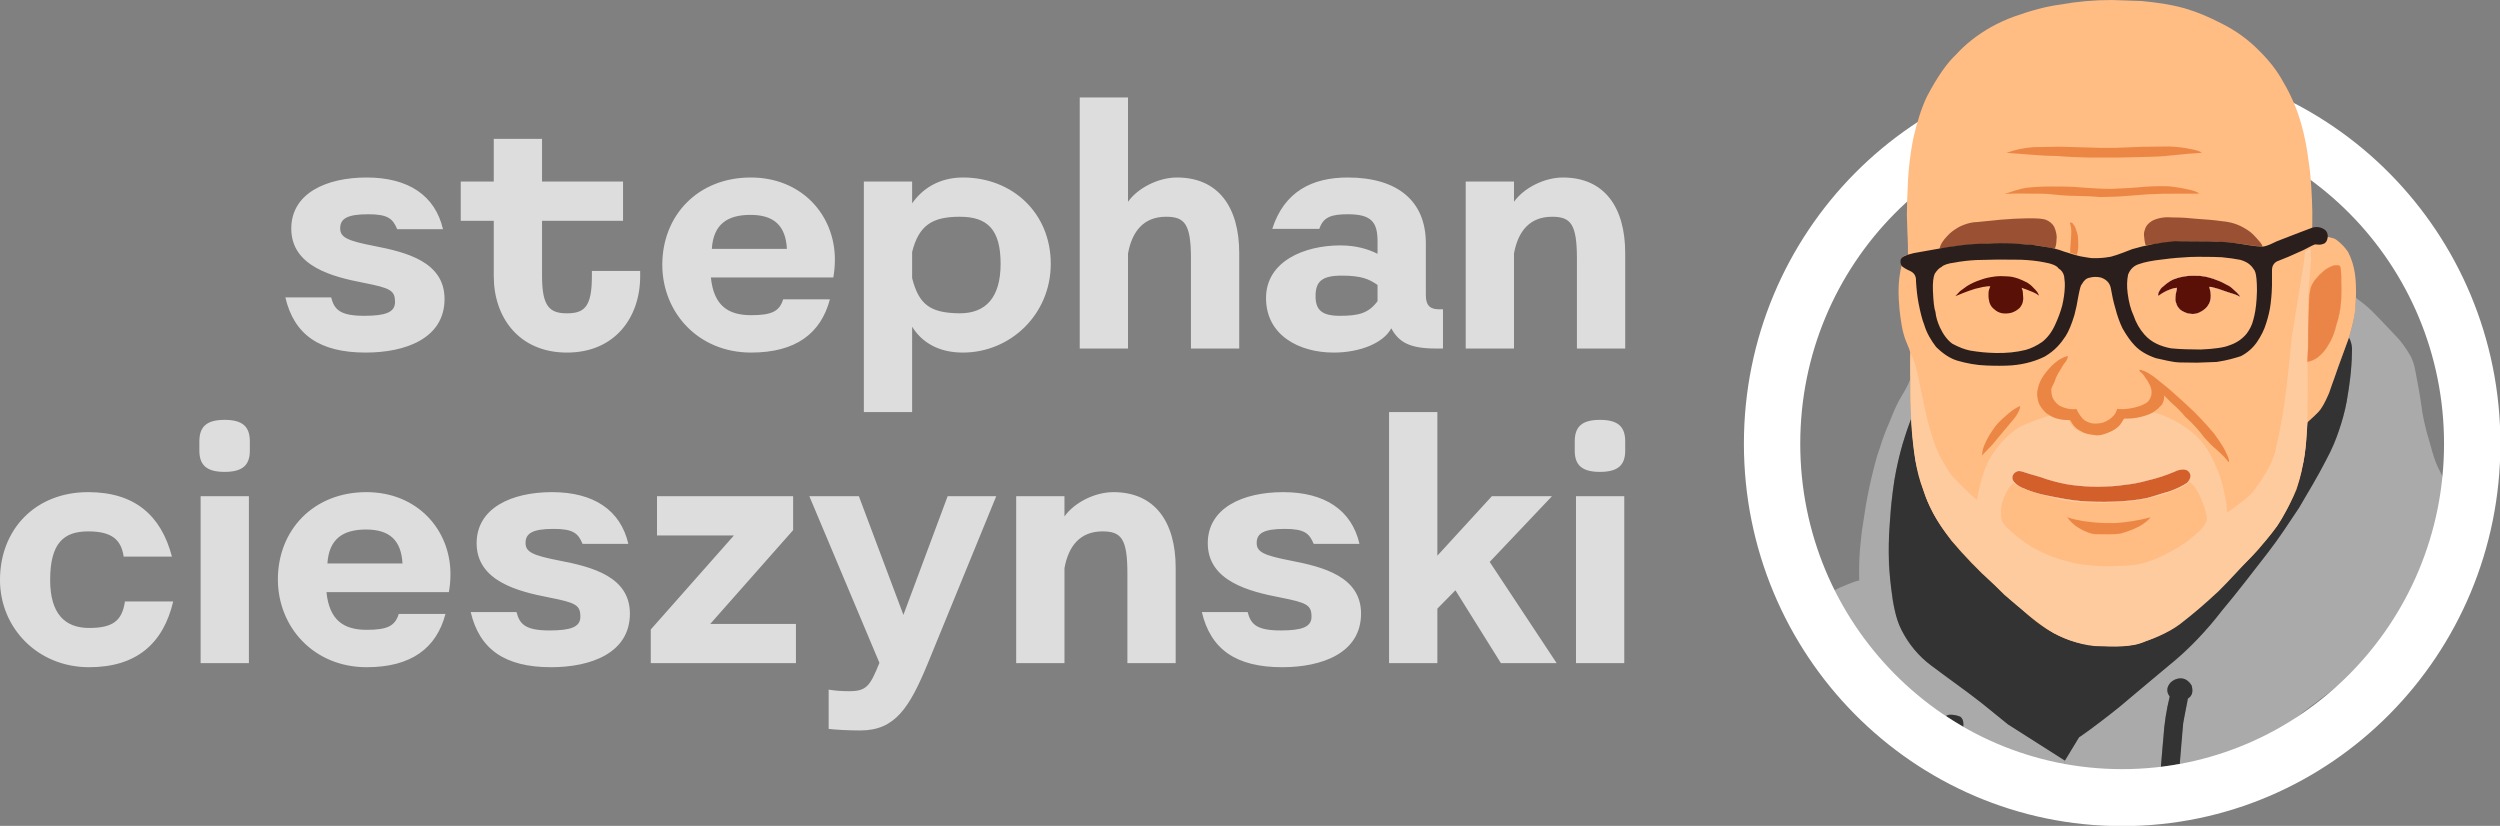 <?xml version="1.0" encoding="UTF-8" standalone="no"?>
<!-- Created with Inkscape (http://www.inkscape.org/) -->

<svg
   width="882.763"
   height="291.614"
   viewBox="0 0 882.763 291.614"
   version="1.1"
   id="svg1"
   xml:space="preserve"
   xmlns="http://www.w3.org/2000/svg"
   xmlns:svg="http://www.w3.org/2000/svg"><rect x="0" y="0" width="882.763" height="291.614" fill="#808080" stroke="none"/><defs
     id="defs1" /><g
     id="layer1"
     transform="translate(-386.13,-394.496)"><path
       style="font-weight:bold;font-size:110px;font-family:Literal;-inkscape-font-specification:'Literal Bold';fill:#dddddd;stroke-width:16;stroke-linecap:round;stroke-linejoin:round"
       d="m 518.35,481.37 c -9.68,-1.87 -12.1,-3.08 -12.1,-6.27 0,-3.41 2.53,-4.95 9.9,-4.95 6.93,0 8.69,1.54 10.23,5.28 h 16.17 c -2.75,-11.88 -12.21,-18.26 -26.95,-18.26 -14.3,0 -26.62,5.61 -26.62,18.04 0,13.42 14.74,17.05 25.52,19.14 9.46,1.87 11.11,2.64 11.11,6.82 0,3.63 -3.41,4.84 -10.89,4.84 -8.69,0 -10.56,-2.31 -11.66,-6.49 h -16.17 c 3.08,13.09 11.99,19.47 28.38,19.47 13.97,0 27.83,-4.95 27.83,-18.92 0,-13.09 -13.42,-16.5 -24.75,-18.7 z m 76.78,8.8 v 1.87 c 0,10.78 -2.64,13.09 -8.8,13.09 -6.05,0 -8.8,-2.31 -8.8,-13.09 v -19.58 h 28.6 v -13.86 h -28.6 v -15.07 h -17.05 v 15.07 h -11.66 v 13.86 h 11.66 v 19.58 c 0,14.52 8.91,26.95 25.85,26.95 16.94,0 25.85,-12.43 25.85,-26.95 v -1.87 z m 56.21,15.62 c -8.25,0 -13.2,-3.52 -14.19,-13.31 h 43.23 c 0.33,-1.98 0.55,-3.96 0.55,-6.38 0,-15.62 -11.66,-28.93 -29.7,-28.93 -18.7,0 -31.24,13.42 -31.24,30.8 0,16.83 12.65,31.02 31.35,31.02 15.73,0 24.64,-6.71 27.83,-18.81 h -16.5 c -1.32,4.29 -4.07,5.61 -11.33,5.61 z m -0.22,-35.42 c 8.36,0 12.43,3.85 12.87,11.99 h -26.51 c 0.55,-8.69 5.5,-11.99 13.64,-11.99 z m 40.04,-11.77 v 81.4 h 17.05 v -30.14 c 3.19,5.17 8.91,9.13 17.93,9.13 16.72,0 31.02,-13.42 31.02,-31.35 0,-17.93 -13.53,-30.47 -31.02,-30.47 -8.58,0 -14.52,4.18 -17.93,9.13 v -7.7 z m 17.05,24.86 c 2.42,-9.57 7.26,-12.43 16.83,-12.43 9.79,0 14.41,4.51 14.41,16.61 0,12.1 -5.39,17.49 -14.41,17.49 -10.23,-0.11 -14.41,-2.86 -16.83,-12.43 z m 76.23,34.1 v -33.55 c 1.43,-7.92 5.61,-12.98 13.42,-12.98 6.6,0 8.8,2.53 8.8,14.74 v 31.79 h 17.05 v -33.66 c 0,-16.28 -7.37,-26.73 -22,-26.73 -6.6,0 -13.86,3.74 -17.27,8.58 v -36.85 h -17.05 v 88.66 z m 109.78,-13.86 c -2.86,0 -4.62,-1.1 -4.62,-4.95 v -18.37 c 0,-14.74 -9.79,-23.21 -27.61,-23.21 -12.65,0 -22.44,5.06 -26.62,18.15 h 16.61 c 1.43,-4.29 4.4,-5.17 10.12,-5.17 8.25,0 10.45,2.75 10.45,9.57 v 4.4 c -3.3,-1.65 -7.48,-2.97 -13.2,-2.97 -12.65,0 -26.18,5.61 -26.18,18.59 0,13.2 11.77,19.25 23.87,19.25 9.57,0 17.71,-3.52 20.35,-8.58 2.53,4.62 6.05,7.15 15.73,7.15 h 2.53 v -13.86 z m -21.67,-2.86 c -3.19,4.29 -6.71,5.17 -13.31,5.17 -6.38,0 -8.58,-2.09 -8.58,-6.93 0,-5.17 2.2,-7.26 9.24,-7.26 6.93,0 9.68,1.21 12.65,3.3 z m 48.18,16.72 v -33.55 c 1.43,-7.92 5.61,-12.98 13.42,-12.98 6.6,0 8.8,2.53 8.8,14.74 v 31.79 h 17.05 v -33.66 c 0,-16.28 -7.37,-26.73 -22,-26.73 -6.6,0 -13.86,3.74 -17.27,8.58 v -7.15 h -17.05 v 58.96 z"
       id="text2"
       aria-label="stephan" /><path
       d="m 430.24,606.88 c -0.99,6.93 -4.4,9.35 -12.65,9.35 -8.58,0 -13.75,-5.06 -13.75,-16.94 0,-13.09 4.84,-17.16 13.42,-17.16 8.14,0 11.66,2.75 12.54,8.91 h 17.05 c -3.85,-14.63 -13.2,-22.77 -29.59,-22.77 -18.7,0 -31.13,13.2 -31.13,31.02 0,16.94 13.31,30.8 31.46,30.8 16.61,0 26.18,-8.25 29.7,-23.21 z m 35.2,-64.13 c -6.38,0 -8.91,2.42 -8.91,7.59 v 3.3 c 0,5.06 2.53,7.48 8.91,7.48 6.38,0 8.91,-2.42 8.91,-7.48 v -3.3 c 0,-5.17 -2.53,-7.59 -8.91,-7.59 z m -8.47,26.95 v 58.96 h 17.05 v -58.96 z m 58.63,47.19 c -8.25,0 -13.2,-3.52 -14.19,-13.31 h 43.23 c 0.33,-1.98 0.55,-3.96 0.55,-6.38 0,-15.62 -11.66,-28.93 -29.7,-28.93 -18.7,0 -31.24,13.42 -31.24,30.8 0,16.83 12.65,31.02 31.35,31.02 15.73,0 24.64,-6.71 27.83,-18.81 h -16.5 c -1.32,4.29 -4.07,5.61 -11.33,5.61 z m -0.22,-35.42 c 8.36,0 12.43,3.85 12.87,11.99 h -26.51 c 0.55,-8.69 5.5,-11.99 13.64,-11.99 z m 68.42,11 c -9.68,-1.87 -12.1,-3.08 -12.1,-6.27 0,-3.41 2.53,-4.95 9.9,-4.95 6.93,0 8.69,1.54 10.23,5.28 h 16.17 c -2.75,-11.88 -12.21,-18.26 -26.95,-18.26 -14.3,0 -26.62,5.61 -26.62,18.04 0,13.42 14.74,17.05 25.52,19.14 9.46,1.87 11.11,2.64 11.11,6.82 0,3.63 -3.41,4.84 -10.89,4.84 -8.69,0 -10.56,-2.31 -11.66,-6.49 h -16.17 c 3.08,13.09 11.99,19.47 28.38,19.47 13.97,0 27.83,-4.95 27.83,-18.92 0,-13.09 -13.42,-16.5 -24.75,-18.7 z m 82.39,-22.77 h -48.07 v 13.86 h 27.17 l -29.37,33.22 v 11.88 h 51.26 v -13.86 h -30.25 l 29.26,-33.11 z m 54.56,0 -15.62,41.91 -15.73,-41.91 h -17.49 l 24.75,58.85 c -3.3,8.14 -4.51,10.01 -10.67,10.01 -2.86,0 -5.28,-0.22 -7.26,-0.55 v 13.86 c 2.75,0.33 7.04,0.55 11.22,0.55 12.32,0 17.38,-8.14 23.87,-23.87 l 24.09,-58.85 z m 41.25,58.96 v -33.55 c 1.43,-7.92 5.61,-12.98 13.42,-12.98 6.6,0 8.8,2.53 8.8,14.74 v 31.79 h 17.05 v -33.66 c 0,-16.28 -7.37,-26.73 -22,-26.73 -6.6,0 -13.86,3.74 -17.27,8.58 v -7.15 h -17.05 v 58.96 z m 79.97,-36.19 c -9.68,-1.87 -12.1,-3.08 -12.1,-6.27 0,-3.41 2.53,-4.95 9.9,-4.95 6.93,0 8.69,1.54 10.23,5.28 h 16.17 c -2.75,-11.88 -12.21,-18.26 -26.95,-18.26 -14.3,0 -26.62,5.61 -26.62,18.04 0,13.42 14.74,17.05 25.52,19.14 9.46,1.87 11.11,2.64 11.11,6.82 0,3.63 -3.41,4.84 -10.89,4.84 -8.69,0 -10.56,-2.31 -11.66,-6.49 h -16.17 c 3.08,13.09 11.99,19.47 28.38,19.47 13.97,0 27.83,-4.95 27.83,-18.92 0,-13.09 -13.42,-16.5 -24.75,-18.7 z m 70.18,0.44 22,-23.21 h -21.23 l -19.25,21.01 v -50.71 h -17.05 v 88.66 h 17.05 v -19.25 l 6.38,-6.49 16.06,25.74 h 19.69 z m 38.94,-50.16 c -6.38,0 -8.91,2.42 -8.91,7.59 v 3.3 c 0,5.06 2.53,7.48 8.91,7.48 6.38,0 8.91,-2.42 8.91,-7.48 v -3.3 c 0,-5.17 -2.53,-7.59 -8.91,-7.59 z m -8.47,26.95 v 58.96 h 17.05 v -58.96 z"
       id="text3"
       style="font-weight:bold;font-size:110px;font-family:Literal;-inkscape-font-specification:'Literal Bold';fill:#dddddd;stroke-width:16;stroke-linecap:round;stroke-linejoin:round"
       aria-label="cieszynski" /></g><g
     id="layer15"
     transform="translate(615.749)"><g
       id="layer14"
       transform="translate(-68.736,-10.524)"
       style="display:none"><circle
         style="display:inline;opacity:1;fill:#0000ff;fill-opacity:1;stroke:#ffffff;stroke-width:0;stroke-linejoin:miter;stroke-dasharray:none;paint-order:normal"
         id="circle24"
         cx="185.076"
         cy="133.866"
         r="111.462"
         transform="matrix(1.109,0,0,1.121,-2.921,17.154)" /></g><g
       id="layer11"
       style="display:inline"
       transform="translate(-68.736,-10.524)"><path
         style="opacity:1;fill:#aaaaaa;fill-opacity:1;stroke:none;stroke-width:0.076;stroke-linejoin:round;stroke-dasharray:none;stroke-opacity:1"
         d="m 110.075,235.673 c 0.901,3.519 1.714,7.114 2.969,10.33 1.819,3.449 4.077,6.518 6.457,9.162 3.501,3.52 7.023,6.983 10.682,10.082 l 7.041,5.601 1.285,6.634 c 2.233,4.122 1.476,-6.634 1.476,-6.634 -0.68,-0.773 -1.147,-1.654 -1.4,-2.64 -0.332,-1.326 -0.265,-2.513 0.2,-3.561 0.843,-1.096 1.697,-1.683 2.56,-1.76 1.494,-0.013 2.8,0.24 3.921,0.76 0.907,0.813 1.2,2.107 0.88,3.881 -0.133,0.893 -0.267,1.494 -0.4,1.8 0.08,0.64 0.32,1.174 0.72,1.6 l 1.525,14.569 8.54,-2.277 12.383,4.232 12.927,-2.747 0.27,-5.616 -20.124,-12.802 -5.961,-4.881 -6.361,-5.041 -9.322,-6.721 -5.601,-4.241 c -3.147,-2.6 -5.654,-5.148 -7.521,-7.641 -2.2,-3.134 -3.787,-6.508 -4.761,-10.122 -0.627,-2.147 -1.067,-4.081 -1.32,-5.801 -0.433,-4.077 -0.82,-7.881 -1.2,-11.642 0.048,-3.551 -0.187,-6.431 0.24,-10.882 0.2,-2.28 0.293,-4.401 0.28,-6.361 0.027,-3.189 0.501,-5.995 0.88,-8.882 0.408,-3.124 0.794,-6.242 1.72,-9.522 0.788,-3.189 1.414,-6.476 2.44,-9.522 l 2.44,-6.921 c -0.208,-2.662 -0.337,-4.645 -0.366,-7.961 l -0.081,-5.602 c -0.998,2.585 -2.526,4.978 -3.833,7.202 -1.473,2.697 -2.525,5.454 -3.641,8.201 -1.254,2.814 -2.374,5.841 -3.361,9.082 -0.773,2.12 -1.467,4.481 -2.08,7.081 -1.08,4.241 -2,8.562 -2.76,12.962 l -1,6.441 c -0.558,3.278 -0.77,6.141 -1.08,9.122 -0.267,3.534 -0.347,7.148 -0.24,10.842 -1.2,0.267 -2.614,0.747 -4.241,1.44 -1.659,0.635 -3.539,1.502 -5.641,2.6 3.381,22.064 6.231,12.051 10.457,16.154 z"
         id="path19" /><path
         style="display:inline;opacity:1;fill:#aaaaaa;fill-opacity:1;stroke:none;stroke-width:0.076;stroke-linejoin:round;stroke-dasharray:none;stroke-opacity:1"
         d="m 187.083,270.898 -4.971,8.191 -0.541,11.233 33.869,-0.145 c 0.485,-8.326 0.971,-14.733 1.456,-19.223 0.329,-5.054 1.073,-9.882 2.233,-14.484 -0.585,-0.698 -0.868,-1.358 -0.849,-1.98 -0.063,-1.115 0.333,-2.115 1.188,-2.999 0.811,-0.773 1.811,-1.245 2.999,-1.414 0.981,-0.094 1.811,0.075 2.489,0.509 0.927,0.658 1.569,1.337 1.924,2.037 0.226,1.339 0.264,2.263 0.113,2.772 -0.453,0.905 -0.943,1.509 -1.471,1.811 -0.375,3.332 -1.343,5.186 -1.641,8.713 -0.921,6.068 -1.875,24.884 -1.471,24.159 h 12.702 l 19.378,-19.124 c 3.755,-2.788 7.364,-5.333 11.542,-8.826 l 14.201,-10.75 20.651,-16.012 13.805,-10.807 c 2.886,-2.018 5.281,-4.187 7.185,-6.507 0.792,-0.849 1.452,-1.848 1.98,-2.999 -3.268,7.127 -2.11,10.075 -7.016,15.05 -3.263,3.206 -6.676,5.884 -10.241,8.034 -6.299,4.055 -11.919,8.411 -16.86,13.07 -2.98,2.716 -6.714,5.582 -11.203,8.6 -5.828,3.395 -10.599,7.091 -14.314,11.089 l -19.555,19.552 c 17.058,-7.16 59.721,-26.745 79.641,-76.866 1.173,-2.134 1.777,-4.63 2.376,-7.129 0.163,-3.161 -0.101,-5.896 -0.792,-8.204 -1.002,-2.788 -2.039,-5.531 -3.564,-7.638 -1.835,-2.253 -3.457,-4.799 -4.866,-7.638 -0.866,-1.896 -1.866,-3.951 -2.999,-6.167 -2.315,-4.413 -3.054,-8.826 -4.47,-13.239 -0.815,-3.167 -1.586,-6.35 -1.98,-9.675 -0.638,-4.64 -1.412,-8.397 -2.15,-12.391 -0.382,-2.222 -1.005,-4.07 -1.867,-5.545 -1.501,-2.566 -3.029,-4.678 -4.583,-6.337 -2.508,-2.549 -4.894,-5.267 -7.355,-7.695 -1.761,-1.921 -3.176,-3.076 -4.243,-3.983 l -2.925,-2.243 c -0.109,2.489 -0.371,4.992 -0.64,6.841 -0.423,2.105 -0.68,3.235 -1.05,4.487 -0.266,0.862 -0.523,1.933 -0.814,2.715 0.425,0.686 0.944,1.859 1.063,3.409 0.052,0.675 0.059,1.409 0.01,2.183 -0.18,1.819 -0.139,3.363 -0.396,6.337 -0.275,4.229 -0.886,7.45 -1.471,10.75 -0.538,3.348 -1.541,6.29 -2.489,9.279 -1.04,3.864 -2.586,7.542 -4.639,11.033 -3.087,6.154 -6.445,11.409 -9.675,17.087 l -5.205,7.751 c -4.036,6.136 -8.772,11.805 -13.239,17.653 -4.489,5.79 -9.128,11.429 -13.918,16.917 -4.357,5.337 -8.864,9.769 -13.522,13.296 -5.828,4.583 -11.655,9.468 -17.483,14.654 l -8.034,6.28 c -2.064,1.542 -4.019,3.18 -6.302,4.526 z"
         id="path20" /></g><g
       id="layer13"
       style="display:inline"
       transform="translate(-68.736,-10.524)"><path
         style="opacity:1;fill:#333333;fill-opacity:1;stroke:#ffffff;stroke-width:0;stroke-linejoin:miter;stroke-dasharray:none;paint-order:normal"
         d="m 127.943,158.108 c -2.38,6.121 -4.176,12.271 -5.389,18.448 -0.919,4.556 -1.616,10.022 -2.092,16.398 -0.806,8.647 -0.721,16.919 0.253,24.817 0.75,5.317 1.363,10.706 3.706,15.193 2.662,5.146 6.103,9.293 10.323,12.44 l 12.935,9.529 5.168,3.954 9.142,7.401 10.062,6.401 10.062,6.401 4.971,-8.191 c 4.996,-3.505 9.775,-7.107 14.337,-10.806 l 17.483,-14.654 c 7.158,-5.895 13.407,-12.366 18.746,-19.412 5.699,-6.76 10.75,-13.512 16.05,-20.267 4.117,-5.309 7.543,-10.624 11.089,-15.938 3.265,-5.588 6.585,-11.027 9.675,-17.087 3.366,-6.378 5.743,-13.148 7.129,-20.312 0.929,-5.577 1.806,-11.174 1.867,-17.087 0.182,-2.269 -0.176,-4.133 -1.073,-5.592 l -5.357,14.882 -5.461,11.402 -3.76,3.201 -1.521,14.722 -7.757,19.853 -8.245,10.872 -14.05,14.703 -15.475,12.302 -13.329,6.267 -14.789,0.7 -14.449,-4.527 -12.242,-9.282 -13.281,-12.016 -10.563,-11.348 -8.447,-13.788 -4.206,-13.816 z"
         id="path5" /><path
         style="opacity:1;fill:#333333;fill-opacity:1;stroke:#ffffff;stroke-width:0;stroke-linejoin:miter;stroke-dasharray:none;paint-order:normal"
         d="m 140.127,263.338 c 0.352,-0.245 0.758,-0.395 1.218,-0.451 0.735,-0.003 1.39,0.049 1.964,0.155 0.754,0.141 1.406,0.342 1.957,0.605 0.517,0.502 0.825,1.066 0.924,1.692 0.101,0.607 0.109,1.191 0.024,1.753 l -1.581,-0.928 c -1.546,-0.913 -3.048,-1.855 -4.506,-2.826 z"
         id="path23" /><path
         style="opacity:1;fill:#333333;fill-opacity:1;stroke:#ffffff;stroke-width:0;stroke-linejoin:miter;stroke-dasharray:none;paint-order:normal"
         d="m 216.001,281.419 0.896,-10.464 c 0.289,-4.791 1.033,-9.619 2.233,-14.484 -1.236,-1.716 -1.122,-3.376 0.339,-4.979 0.879,-0.805 1.879,-1.276 2.999,-1.414 1.848,-0.17 3.319,0.679 4.413,2.546 0.604,2.169 0.151,3.696 -1.358,4.583 l -1.641,8.713 -1.22,14.406 z"
         id="path22" /></g><g
       id="layer12"
       style="display:inline"
       transform="translate(-68.736,-10.524)"><path
         id="rect1"
         style="display:none;fill:none;stroke:#ffffff;stroke-width:15"
         d="M 81.995,29.676 H 323.455 c 0,0 0,77.926 0,116.889 0,38.963 0,116.889 0,116.889 H 81.995 c 0,0 0,-77.926 0,-116.889 0,-38.963 0,-116.889 0,-116.889 z" /><circle
         style="display:inline;opacity:1;fill:none;stroke:#ffffff;stroke-width:17.944;stroke-linejoin:miter;stroke-dasharray:none;paint-order:normal"
         id="path2"
         cx="185.076"
         cy="133.866"
         r="111.462"
         transform="matrix(1.109,0,0,1.121,-2.921,17.154)" /></g><g
       id="layer10"
       style="display:none"
       transform="translate(-68.736,-10.524)"><path
         style="opacity:1;fill:#fefefe;fill-opacity:1;stroke:#ea8547;stroke-width:0.076;stroke-linejoin:round;stroke-dasharray:none;stroke-opacity:0.996"
         d="m 167.63,226.36 4.561,16.083 4.801,16.563 3.281,11.842 c 0.915,3.275 1.529,6.022 1.84,8.241 1.6,-2.787 2.368,-5.771 4.961,-8.321 l 11.602,-11.442 8.722,-9.042 9.602,-10.482 c 3.364,-3.658 6.197,-6.428 9.042,-9.202 2.527,-2.683 5.295,-5.231 7.521,-8.081 1.916,-2.173 3.942,-4.322 5.541,-6.566 -2.198,1.971 -5.834,5.664 -8.421,8.007 -3.188,2.653 -6.585,5.167 -9.922,7.721 -3.518,2.421 -7.203,4.17 -12.146,5.688 -3.429,0.749 -6.697,1.183 -10.792,1.317 -3.014,0 -5.807,-0.18 -8.714,-0.766 -3.727,-0.933 -7.488,-2.064 -10.735,-3.798 -1.794,-1.014 -3.747,-2.267 -5.861,-3.761 z"
         id="path18" /></g><g
       id="layer3"
       style="display:inline;stroke-width:1.002;stroke-dasharray:none"
       transform="translate(-68.736,-10.524)"><path
         d="m 198.704,10.524 c -6.224,0 -12.221,0.528 -17.992,1.584 -4.828,0.604 -10.373,2.037 -16.634,4.3 -2.64,0.943 -5.356,2.188 -8.147,3.734 -4.828,2.753 -8.902,5.96 -12.221,9.618 -3.282,3.055 -6.714,7.996 -10.297,14.824 -2.112,4.375 -3.508,9.26 -4.753,14.428 -0.509,2.697 -1.452,7.204 -1.924,14.767 -0.302,5.733 -0.417,9.878 -0.426,12.674 0.101,4.023 0.238,7.015 0.37,10.297 l 0.023,3.704 c -2.116,0.357 -2.875,1.658 -2.276,3.901 -1.386,5.802 -1.131,10.491 -0.725,15.347 0.442,3.818 0.9,7.944 2.4,11.522 0.88,2 1.334,3.254 1.36,3.761 -0.138,4.953 0.289,8.597 0.16,12.162 -0.16,3.867 -0.053,7.521 0.32,10.962 l 0.36,6.481 c 0.547,4.52 0.564,8.127 2.921,15.763 2.355,9.288 6.539,15.505 10.882,21.124 4.587,5.494 9.388,10.455 14.403,14.883 l 9.442,8.482 c 4.307,4.075 8.388,7.168 12.242,9.282 3.412,1.869 7.05,3.135 10.915,3.798 3.668,0.691 7.478,0.769 11.202,0.8 3.001,-0.104 4.968,-0.327 7.121,-0.771 5.249,-1.406 9.857,-3.793 14.049,-6.707 5.546,-3.521 8.58,-6.865 12.406,-10.242 l 6.637,-6.881 c 3.556,-2.996 6.81,-6.144 9.762,-9.442 4.465,-5.039 6.949,-8.549 8.245,-10.872 2.314,-3.848 4.099,-7.318 5.357,-10.412 0.773,-2.527 1.526,-4.576 2.4,-9.442 0.863,-4.006 1.201,-8.851 1.24,-14.082 2.094,-1.867 3.441,-3.147 4.041,-3.841 1.12,-1.067 2.4,-3.307 3.841,-6.721 l 3.241,-9.362 3.441,-9.362 c 0.867,-2.347 1.56,-5.148 2.16,-8.041 0.36,-1.907 0.52,-3.867 0.64,-6.841 0.093,-3.414 -0.027,-6.241 -0.36,-8.482 -0.373,-2.72 -1.174,-5.281 -2.4,-7.681 -0.96,-1.44 -2.134,-2.72 -3.521,-3.841 -1.28,-1.12 -1.694,-1.04 -3.681,-1.52 -2.492,0.109 -4.146,0.323 -5.641,0.68 0.173,-3.187 0.24,-6.374 0.2,-9.562 -0.144,-5.945 -0.468,-12.512 -1.28,-17.603 -0.587,-4.748 -1.44,-9.122 -2.56,-13.122 -1.547,-5.494 -3.681,-10.509 -6.401,-15.043 -2.08,-3.894 -5.014,-7.681 -8.802,-11.362 -3.467,-3.521 -7.921,-6.828 -12.882,-9.282 -4.668,-2.374 -8.081,-3.921 -13.202,-5.441 -5.441,-1.494 -10.269,-2.08 -15.123,-2.56 z"
         id="path21"
         style="display:none;stroke-width:1.002;stroke-dasharray:none" /><path
         style="display:inline;opacity:1;fill:#ffbc83;fill-opacity:0.996;stroke:none;stroke-width:1.002;stroke-linejoin:round;stroke-dasharray:none;stroke-opacity:1"
         d="m 198.704,10.524 c -6.224,0 -12.221,0.528 -17.992,1.584 -4.828,0.604 -10.373,2.037 -16.634,4.3 -2.64,0.943 -5.356,2.188 -8.147,3.734 -4.828,2.753 -8.902,5.96 -12.221,9.618 -3.282,3.055 -6.714,7.996 -10.297,14.824 -2.112,4.375 -3.508,9.26 -4.753,14.428 -0.509,2.697 -1.452,7.204 -1.924,14.767 -0.302,5.733 -0.417,9.878 -0.426,12.674 0.101,4.023 0.238,7.015 0.37,10.297 l 0.023,3.704 c -2.116,0.357 -2.875,1.658 -2.276,3.901 -1.386,5.802 -1.131,10.491 -0.725,15.347 0.442,3.818 0.9,7.944 2.4,11.522 0.88,2 1.334,3.254 1.36,3.761 -0.138,4.953 0.289,8.597 0.16,12.162 -0.16,3.867 -0.053,7.521 0.32,10.962 l 0.36,6.481 c 0.547,4.52 0.564,8.127 2.921,15.763 2.355,9.288 6.539,15.505 10.882,21.124 4.587,5.494 9.388,10.455 14.403,14.883 l 9.442,8.482 c 4.307,4.075 8.388,7.168 12.242,9.282 3.412,1.869 7.05,3.135 10.915,3.798 3.668,0.691 7.478,0.769 11.202,0.8 3.001,-0.104 4.968,-0.327 7.121,-0.771 5.249,-1.406 9.857,-3.793 14.049,-6.707 5.546,-3.521 8.58,-6.865 12.406,-10.242 l 6.637,-6.881 c 3.556,-2.996 6.81,-6.144 9.762,-9.442 4.465,-5.039 6.949,-8.549 8.245,-10.872 2.314,-3.848 4.099,-7.318 5.357,-10.412 0.773,-2.527 1.526,-4.576 2.4,-9.442 0.863,-4.006 1.201,-8.851 1.24,-14.082 2.094,-1.867 3.441,-3.147 4.041,-3.841 1.12,-1.067 2.4,-3.307 3.841,-6.721 l 3.241,-9.362 3.441,-9.362 c 0.867,-2.347 1.56,-5.148 2.16,-8.041 0.36,-1.907 0.52,-3.867 0.64,-6.841 0.093,-3.414 -0.027,-6.241 -0.36,-8.482 -0.373,-2.72 -1.174,-5.281 -2.4,-7.681 -0.96,-1.44 -2.134,-2.72 -3.521,-3.841 -1.28,-1.12 -1.694,-1.04 -3.681,-1.52 -2.492,0.109 -4.146,0.323 -5.641,0.68 0.173,-3.187 0.24,-6.374 0.2,-9.562 -0.144,-5.945 -0.468,-12.512 -1.28,-17.603 -0.587,-4.748 -1.44,-9.122 -2.56,-13.122 -1.547,-5.494 -3.681,-10.509 -6.401,-15.043 -2.08,-3.894 -5.014,-7.681 -8.802,-11.362 -3.467,-3.521 -7.921,-6.828 -12.882,-9.282 -4.668,-2.374 -8.081,-3.921 -13.202,-5.441 -5.441,-1.494 -10.269,-2.08 -15.123,-2.56 z"
         id="path3" /></g><g
       id="layer2"
       style="display:inline"
       transform="translate(-68.736,-10.524)"><path
         id="path1"
         style="display:inline;fill:#fecb9e;fill-opacity:1;stroke:none;stroke-width:0.378;stroke-linejoin:round;stroke-dasharray:none"
         d="m 268.848,98.098 -1.92,1.279 c -0.473,4.973 -1.399,9.59 -2.08,13.924 -0.907,5.708 -1.814,11.308 -2.721,16.803 -0.693,7.841 -1.494,15.149 -2.4,21.924 -0.853,6.348 -2.001,12.003 -3.361,17.924 -1.313,4.725 -4.225,9.555 -8.098,14.494 -0.97,1.155 -2.631,2.516 -4.754,4.074 -1.278,1.061 -2.474,1.883 -4.072,2.943 -0.438,-5.299 -1.57,-10.279 -3.395,-14.938 -1.749,-3.909 -3.154,-7.777 -7.469,-11.994 -3.367,-3.054 -7.216,-5.468 -11.543,-7.242 -1.775,-0.688 -3.084,-1.058 -4.326,-1.186 -1.912,0.91 -3.891,1.608 -6.377,2.131 -1.278,0.145 -2.477,0.31 -3.914,0.014 -1.58,2.484 -4.123,4.503 -6.43,5.377 -2.081,0.533 -4.268,0.533 -6.562,0 -1.691,-0.372 -3.276,-1.276 -4.754,-2.715 -0.346,-0.488 -0.798,-1.243 -1.357,-2.264 -1.466,0.162 -2.773,0.059 -3.92,-0.312 -0.881,-0.135 -1.761,-0.483 -2.643,-1.045 -3.332,0.947 -6.878,2.265 -10.637,3.959 -3.476,2.28 -6.418,5.148 -8.826,8.602 -1.838,2.54 -3.196,5.293 -4.074,8.26 -0.93,2.98 -1.647,5.96 -2.15,8.939 -2.735,-2.233 -5.791,-5.213 -9.166,-8.939 -2.526,-3.703 -4.571,-7.193 -5.816,-11.109 -1.109,-3.239 -2.167,-6.638 -3.01,-10.277 -0.754,-3.583 -1.507,-7.167 -2.262,-10.75 -0.658,-3.658 -1.54,-7.318 -3.107,-10.748 -0.486,9.151 0.008,18.253 0.16,24.965 0.69,8.994 1.65,16.846 4.162,23.096 2.507,7.882 6.567,13.963 11.332,19.404 5.818,6.723 13.298,13.679 17.338,17.822 5.43,4.77 10.211,8.465 15.037,12.027 4.886,3.206 11.093,5.573 16.908,6.109 6.566,0.169 13.1,0.656 17.974,-1.697 4.745,-1.61 9.014,-3.681 12.266,-6.145 4.664,-3.596 9.116,-7.405 13.354,-11.428 4.362,-4.218 7.871,-8.409 11.807,-12.414 3.301,-3.717 6.403,-7.162 8.965,-10.609 2.667,-4.001 4.907,-8.429 6.721,-13.283 1.52,-3.921 2.395,-8.06 3.041,-12.002 0.554,-3.682 0.732,-6.777 1.041,-11.842 -0.08,-7.259 0.293,-14.079 -0.08,-20.965 0.08,-6.161 0.32,-12.214 0.16,-18.162 0.053,-5.761 0.639,-11.122 1.119,-17.523 z M 226.041,180.592 c 0.601,0.461 1.107,0.942 1.52,1.441 0.621,0.677 1.404,2.121 2.062,3.303 0.612,1.311 1.194,2.707 1.777,4.457 0.427,1.609 1.044,3.254 0.721,4.721 -0.64,1.574 -1.813,3.042 -3.52,4.402 -1.605,1.377 -2.905,2.701 -6.402,4.801 -1.481,0.933 -3.188,1.867 -5.121,2.801 -1.554,0.811 -3.447,1.585 -5.68,2.32 -3.056,0.972 -4.493,1.426 -12.322,1.6 -3.361,0.133 -6.828,-0.054 -10.402,-0.561 -1.229,-0.066 -3.035,-0.439 -5.121,-1.039 -3.894,-0.842 -7.788,-2.376 -11.682,-4.402 -2.603,-1.388 -5.244,-3.227 -7.922,-5.52 -1.184,-1.126 -2.324,-1.974 -3.611,-3.572 -0.477,-0.835 -0.865,-2.12 -0.789,-4.27 0.038,-1.905 0.491,-3.772 1.359,-5.602 0.692,-1.505 1.426,-2.971 2.961,-4.4 0.297,0.554 2.858,1.675 7.682,3.361 2.863,0.973 5.906,1.692 9.07,2.467 2.494,0.615 5.186,0.815 8.133,1.053 2.583,0.146 5.09,0.18 7.521,0.1 2.945,-0.025 5.738,-0.239 8.721,-0.5 2.62,-0.276 5.128,-0.702 7.521,-1.279 2.14,-0.527 4.083,-1.11 6.139,-1.75 2.106,-0.777 3.642,-1.391 5.383,-2.33 0.761,-0.439 1.429,-0.974 2.002,-1.602 z" /></g><g
       id="layer5"
       style="display:inline;fill:#ff0000;fill-opacity:1"
       transform="translate(-68.736,-10.524)"><path
         style="display:inline;opacity:1;fill:#581007;fill-opacity:1;stroke:none;stroke-width:0.076;stroke-linejoin:round;stroke-dasharray:none;stroke-opacity:1"
         d="m 161.334,108.093 c -1.282,-0.075 -2.329,-0.113 -3.876,0.057 -2.038,0.287 -3.324,0.522 -5.205,1.216 -1.868,0.637 -3.101,1.202 -4.668,2.15 l -2.489,1.811 -1.669,1.782 2.716,-1.103 c 1.782,-0.707 2.603,-0.971 4.243,-1.499 l 2.772,-0.651 c 1.924,-0.273 1.716,-0.292 2.631,-0.255 -0.339,0.839 -0.688,1.575 -0.651,2.716 -0.03,1.631 0.073,1.659 0.339,3.027 0.358,1.037 0.943,1.848 1.754,2.433 0.66,0.622 1.471,1.056 2.433,1.301 1.179,0.226 2.357,0.189 3.536,-0.113 1.207,-0.368 2.093,-0.934 2.97,-1.754 0.622,-0.783 1.047,-1.556 1.132,-2.433 0.141,-0.509 0.132,-1.433 -0.028,-2.772 -0.009,-0.622 -0.17,-1.245 -0.481,-1.867 l 1.924,0.679 2.235,0.905 c 0.849,0.358 1.509,0.754 1.98,1.188 -0.104,-0.604 -0.547,-1.32 -1.33,-2.15 -0.717,-0.783 -1.528,-1.65 -2.772,-2.433 -1.198,-0.594 -1.933,-0.952 -3.14,-1.414 -1.933,-0.641 -2.716,-0.754 -4.357,-0.82 z"
         id="path6" /><path
         style="display:inline;opacity:1;fill:#5a0f07;fill-opacity:1;stroke:#ffffff;stroke-width:0.076;stroke-linejoin:round;stroke-dasharray:none;stroke-opacity:1"
         d="m 227.28,107.859 c -1.072,-0.02 -2.126,0.073 -3.161,0.28 -0.876,0.149 -1.676,0.336 -2.4,0.56 -0.795,0.225 -1.632,0.538 -2.7,1.22 -0.802,0.565 -1.263,0.832 -2.62,2.06 -0.427,0.373 -0.86,1.04 -1.18,1.68 -0.207,0.467 -0.26,0.853 -0.22,1.44 l 1.08,-0.72 c 0.147,-0.093 0.407,-0.313 1.3,-0.78 0.307,-0.187 1.054,-0.527 1.84,-0.82 0.2,-0.107 0.7,-0.227 1.38,-0.44 l 1,-0.16 c 0.045,0.716 0.02,0.452 -0.12,1.08 -0.131,0.52 -0.299,1.218 -0.32,1.84 -0.061,0.216 -0.104,1.819 0.08,2.04 0.213,0.813 0.507,1.467 0.88,1.96 0.373,0.533 0.8,0.933 1.28,1.2 0.48,0.28 0.96,0.507 1.44,0.68 0.347,0.2 1.067,0.347 2.16,0.44 0.947,0.027 1.84,-0.16 2.68,-0.56 0.867,-0.427 1.547,-0.88 2.04,-1.36 0.359,-0.332 0.654,-0.671 0.885,-1.017 0.214,-0.322 0.613,-1.009 0.715,-1.343 0.229,-0.834 0.347,-1.409 0.34,-2.22 l -0.12,-1.3 -0.24,-1.1 -0.18,-0.66 c 0.44,-0.08 1.387,0.167 1.72,0.3 l 1.52,0.42 2.12,0.74 1.48,0.5 c 0.773,0.227 1.414,0.427 1.92,0.6 0.893,0.327 1.627,0.653 2.2,0.98 -0.16,-0.42 -0.56,-0.947 -1.2,-1.58 -0.787,-0.76 -1.36,-1.28 -1.72,-1.56 -0.587,-0.533 -1.307,-0.987 -2.16,-1.36 -0.747,-0.44 -1.42,-0.727 -2.06,-1.04 l -2.1,-0.8 c -0.96,-0.32 -2.147,-0.7 -3.001,-0.86 l -2.06,-0.3 z"
         id="path7" /></g><g
       id="layer6"
       style="display:inline"
       transform="translate(-68.736,-10.524)"><path
         style="display:inline;opacity:1;fill:#ea8547;fill-opacity:0.996;stroke:#e98646;stroke-width:0.076;stroke-linejoin:round;stroke-dasharray:none;stroke-opacity:1"
         d="m 268.748,112.987 c -0.503,2.518 -0.398,4.563 -0.453,6.733 l -0.247,7.185 c -0.012,2.304 -0.024,4.34 -0.036,6.11 -0.018,1.488 -0.164,3.358 -0.283,5.149 1.173,-0.005 2.382,-0.64 3.508,-1.358 1.637,-1.265 2.901,-2.718 3.791,-4.357 1.327,-2.006 2.308,-4.439 2.942,-7.299 0.715,-2.018 1.437,-5.272 1.641,-8.204 0.06,-2.104 0.195,-4.061 0.057,-6.563 0.018,-2.132 -0.033,-3.344 -0.113,-4.526 -0.034,-0.7 -0.294,-1.707 -0.962,-1.641 -0.946,-0.117 -1.866,0.066 -3.059,0.689 -1.55,0.718 -2.502,1.778 -3.561,2.706 -1.875,1.925 -2.95,3.717 -3.225,5.375 z"
         id="path8" /></g><g
       id="layer7"
       style="display:inline"
       transform="translate(-68.736,-10.524)"><path
         style="opacity:1;fill:#9a5033;fill-opacity:1;stroke:none;stroke-width:0.076;stroke-linejoin:round;stroke-dasharray:none;stroke-opacity:1"
         d="m 137.865,98.418 c 2.958,-0.563 6.265,-1.017 9.922,-1.36 5.704,-0.545 10.665,-0.705 14.883,-0.48 3.654,0.08 6.947,0.384 9.854,0.678 2.418,0.399 4.113,0.674 5.988,1.082 0.427,-0.787 0.64,-1.894 0.64,-3.321 0.24,-1.227 -0.187,-2.921 -0.8,-4.361 -0.587,-1.12 -1.6,-1.974 -3.041,-2.56 -1.094,-0.373 -3.307,-0.533 -6.641,-0.48 -2.857,0.045 -5.924,0.205 -9.202,0.48 l -8.361,0.84 c -2.187,0.027 -4.841,0.84 -6.921,2.04 -1.642,1.028 -2.701,1.847 -3.601,2.881 -1.6,1.627 -2.507,3.147 -2.72,4.561 z"
         id="path9" /><path
         style="opacity:1;fill:#9a5033;fill-opacity:1;stroke:none;stroke-width:0.076;stroke-linejoin:round;stroke-dasharray:none;stroke-opacity:1"
         d="m 210.758,97.137 c 2.014,-0.36 4.267,-0.56 6.241,-0.8 3.467,-0.4 6.241,-0.587 8.321,-0.56 l 10.087,0.077 c 3.974,0.213 6.104,0.431 7.838,0.644 3.127,0.495 6.43,0.951 8.641,1.119 -0.027,-0.827 -1.227,-2.027 -2.64,-3.6 -1.04,-1.174 -2.347,-2.187 -3.921,-3.041 -2.08,-1.227 -4.587,-2.054 -7.521,-2.32 -2.961,-0.427 -6.081,-0.667 -9.362,-0.88 -2,-0.213 -4.694,-0.48 -8.722,-0.48 -2.534,-0.24 -5.014,0.267 -6.801,1.2 -1.387,0.827 -2.24,1.867 -2.56,3.121 -0.347,0.853 -0.427,1.76 -0.24,2.72 0.16,1.734 0.373,2.667 0.64,2.8 z"
         id="path10" /></g><g
       id="layer4"
       style="display:inline"
       transform="translate(-68.736,-10.524)"><path
         id="path4"
         style="display:inline;opacity:1;fill:#2a1f1d;fill-opacity:1;stroke:none;stroke-width:0.246;stroke-linejoin:round;stroke-dasharray:none;stroke-opacity:1"
         d="m 270.754,90.689 c -0.515,0.022 -1.034,0.128 -1.537,0.328 l -4.318,1.629 -7.893,3.051 c -1.649,0.703 -3.062,1.661 -5.121,1.92 -2.909,-0.117 -5.766,-0.69 -8.641,-1.119 -4.883,-0.746 -6.776,-0.548 -9.842,-0.721 l -12.482,-0.08 c -5.281,0.453 -10.295,1.387 -15.043,2.801 -4.615,1.841 -7.415,2.774 -8.402,2.801 -1.439,0.275 -3.103,0.399 -4.994,0.373 -0.906,0.089 -2.271,-0.196 -4.525,-0.566 -1.207,-0.226 -3.32,-0.83 -6.338,-1.811 -1.697,-0.698 -3.922,-1.245 -6.676,-1.641 -3.168,-0.547 -4.716,-0.753 -6.168,-0.791 -1.32,-0.132 -3.017,-0.264 -5.092,-0.396 -3.074,-0.132 -6.073,-0.113 -8.996,0.057 -3.055,0.038 -6.035,0.227 -8.939,0.566 -3.564,0.434 -6.826,0.943 -9.787,1.527 l -4.471,0.791 -2.828,0.51 -1.957,0.535 c -1.267,0.445 -2.128,0.845 -2.414,1.479 -0.453,0.647 -0.198,1.883 0.139,2.424 0.289,0.431 1.898,1.378 2.875,1.785 1.718,0.727 2.328,2.014 2.232,3.701 0.186,3.085 0.493,5.53 0.879,7.615 0.67,3.469 1.34,6.031 2.01,7.686 0.88,3.014 2.468,5.614 4.201,7.881 2.494,2.467 4.987,4.082 7.48,4.842 3.333,0.964 6.86,1.621 10.242,1.719 3.361,0.147 6.347,0.134 8.961,-0.039 4.961,-0.4 8.894,-1.721 11.682,-3.121 3.601,-2.107 5.615,-4.533 7.402,-7.24 1.067,-1.707 2.067,-4.082 3.08,-7.402 0.56,-2.107 1.015,-4.267 1.361,-6.48 0.507,-2.72 0.906,-4.16 1.199,-4.32 0.773,-1.44 1.707,-2.24 2.801,-2.4 1.2,-0.347 2.506,-0.373 3.92,-0.08 1.92,0.64 3.095,1.813 3.521,3.52 0.48,2.814 1.013,5.202 1.6,7.162 0.693,2.734 1.547,5.147 2.561,7.24 1.44,2.56 2.88,4.588 4.32,6.082 1.734,1.867 4.214,3.36 7.441,4.48 2.827,0.575 5.655,1.427 8.482,1.52 l 6.08,0.08 6.949,-0.254 c 3.812,-0.569 6.36,-1.364 8.551,-2.047 2.346,-1.219 4.184,-2.852 5.625,-4.9 1.52,-2.214 2.612,-4.427 3.279,-6.641 0.72,-2.214 1.312,-4.563 1.605,-6.99 0.422,-3.654 0.403,-4.743 0.467,-6.32 l 0.01,-5.732 c 0.059,-1.3 0.645,-2.26 1.76,-2.881 l 4.16,-1.68 5.201,-2.32 c 2.023,-1.02 3.677,-1.995 4.242,-2.002 1.215,0.162 2.016,0.135 2.4,-0.08 1.093,-0.175 1.733,-1.026 1.92,-2.559 0.045,-1.432 -0.544,-2.419 -1.762,-2.961 -0.714,-0.37 -1.556,-0.564 -2.414,-0.527 z m -39.273,10.529 c 2.247,0.017 4.005,0.025 6.035,0.137 3.015,0.309 4.267,0.513 6.557,0.926 3,0.887 4.029,2.2 5.012,3.738 0.418,0.802 0.685,2.14 0.801,4.752 0.09,1.261 0.066,3.23 -0.07,5.17 -0.198,3.297 -0.656,5.666 -1.148,7.418 -0.445,1.944 -1.334,3.568 -2.383,4.984 -1.585,1.926 -3.585,3.286 -6,4.08 -1.867,0.809 -5.282,1.315 -10.242,1.52 -3.383,-0.061 -6.757,-0.035 -10.459,-0.418 -3.76,-0.716 -6.992,-2.12 -9.385,-4.863 -1.733,-1.976 -3.012,-4.216 -3.84,-6.721 -0.995,-2.123 -1.69,-4.738 -2.082,-7.842 -0.324,-2.402 -0.27,-4.615 0.16,-6.641 0.752,-1.906 2.034,-3.132 3.842,-3.68 1.938,-0.711 4.817,-1.272 8.641,-1.682 3.122,-0.426 6.207,-0.663 9.254,-0.824 1.589,-0.095 3.358,-0.038 5.309,-0.055 z m -73.004,0.963 8.146,0.057 c 3.074,0.132 5.696,0.414 7.865,0.848 1.499,0.255 2.698,0.566 3.594,0.934 0.896,0.368 1.489,0.793 1.781,1.273 1.037,0.622 1.698,1.546 1.98,2.771 0.226,1.49 0.302,2.829 0.227,4.018 -0.075,1.961 -0.378,4.075 -0.906,6.338 -0.566,2.093 -1.357,4.262 -2.375,6.506 -1.188,2.716 -2.755,4.827 -4.697,6.336 -1.978,1.361 -3.938,2.306 -5.883,2.83 -3.3,0.811 -6.827,1.169 -10.58,1.074 -2.98,-0.057 -5.96,-0.338 -8.939,-0.848 -1.903,-0.364 -3.983,-1.165 -6.338,-2.434 -1.679,-1.226 -3.13,-3.131 -4.355,-5.715 -0.905,-1.98 -1.435,-3.81 -1.586,-5.488 -0.453,-1.113 -0.753,-3.657 -0.904,-7.637 -0.094,-2.621 0.114,-4.565 0.623,-5.828 0.811,-1.264 1.621,-2.075 2.432,-2.434 0.714,-0.727 2.306,-1.253 4.527,-1.527 2.3,-0.45 4.845,-0.751 7.637,-0.904 z" /></g><g
       id="layer8"
       style="display:inline"
       transform="translate(-67.994,-10.524)"><path
         style="opacity:1;fill:#ec8644;fill-opacity:1;stroke:none;stroke-width:0.076;stroke-linejoin:round;stroke-dasharray:none;stroke-opacity:1"
         d="m 160.749,64.491 7.441,0.56 c 3.758,0.338 7.252,0.524 10.482,0.56 4.209,0.352 7.772,0.462 11.579,0.546 h 10.002 l 10.694,-0.245 c 2.375,-0.067 5.081,-0.163 7.381,-0.457 2.22,-0.213 4.44,-0.427 6.66,-0.64 l 4.655,-0.325 c -0.464,-0.558 -1.98,-1.033 -4.481,-1.44 -1.626,-0.38 -3.893,-0.647 -6.801,-0.8 l -9.465,0.099 -9.578,0.381 c -3.805,0.06 -7.459,0.006 -10.962,-0.16 l -8.962,-0.24 -9.122,0.16 c -3.201,0.213 -6.374,0.88 -9.522,2 z"
         id="path11" /><path
         style="opacity:1;fill:#ec8644;fill-opacity:1;stroke:none;stroke-width:0.076;stroke-linejoin:round;stroke-dasharray:none;stroke-opacity:1"
         d="m 160.117,78.984 c 2.959,-0.143 5.73,-0.173 8.313,-0.09 3.83,-0.033 6.604,0.047 8.321,0.24 3.254,0.373 6.188,0.56 8.802,0.56 3.334,0.053 6.081,0.187 8.241,0.4 3.734,-0.027 6.935,-0.16 9.602,-0.4 l 7.281,-0.56 c 3.848,-0.182 7.015,-0.255 9.502,-0.22 l 8.662,-0.02 c -0.64,-0.56 -1.96,-1.12 -4.201,-1.52 -2.543,-0.57 -4.305,-0.798 -6.201,-1.04 -2.094,-0.094 -4.335,-0.165 -9.202,0.16 -3.063,0.345 -7.179,0.531 -11.282,0.72 -3.39,0.026 -6.81,-0.221 -10.302,-0.46 -4.349,-0.43 -7.888,-0.369 -11.242,-0.38 -2.634,-0.013 -5.454,0.133 -8.462,0.44 -2.51,0.348 -5.27,1.352 -7.832,2.17 z"
         id="path12" /><path
         style="opacity:1;fill:#ec8644;fill-opacity:1;stroke:none;stroke-width:0.076;stroke-linejoin:round;stroke-dasharray:none;stroke-opacity:1"
         d="m 183.113,89.136 c 0.381,1.277 0.554,2.383 0.52,3.321 -0.03,1.675 -0.143,2.808 -0.245,4.012 -0.133,1.875 -0.129,2.426 -0.155,3.269 l 2.32,0.76 c 0.287,-0.737 0.46,-1.644 0.52,-2.72 0.007,-0.92 0.055,-1.618 -0.08,-3.321 -0.02,-0.917 -0.351,-1.911 -0.781,-3.146 -0.188,-0.67 -0.607,-1.298 -1.059,-1.854 -0.12,-0.258 -0.467,-0.364 -1.04,-0.32 z"
         id="path13" /><path
         style="opacity:1;fill:#ec8644;fill-opacity:1;stroke:none;stroke-width:0.076;stroke-linejoin:round;stroke-dasharray:none;stroke-opacity:1"
         d="m 165.549,153.867 c -1.7,0.752 -3.514,2.032 -5.441,3.841 -1.602,1.352 -3.157,2.949 -4.382,4.904 -1.24,1.723 -2.112,3.539 -2.899,5.338 -0.369,0.949 -0.624,2.087 -0.767,3.413 1.174,-1.185 2.366,-2.426 3.634,-3.752 l 3.774,-4.542 4.161,-4.961 c 1.357,-1.866 1.997,-3.28 1.92,-4.241 z"
         id="path14" /><path
         style="opacity:1;fill:#ec8644;fill-opacity:1;stroke:none;stroke-width:0.076;stroke-linejoin:round;stroke-dasharray:none;stroke-opacity:1"
         d="m 182.192,193.154 c 1.043,1.495 2.377,2.749 4.001,3.761 2.549,1.501 4.682,2.248 6.401,2.24 2.897,0.024 5.87,0.164 8.482,-0.24 2.762,-0.783 5.109,-1.716 7.041,-2.8 1.691,-1.056 2.854,-2.037 3.488,-2.942 -1.928,0.549 -4.158,1.023 -6.689,1.422 -3.153,0.477 -5.74,0.691 -7.761,0.64 -2.218,0.018 -4.512,-0.116 -6.881,-0.4 -1.39,-0.116 -3.043,-0.383 -4.961,-0.8 -1.078,-0.218 -2.118,-0.511 -3.121,-0.88 z"
         id="path15" /><path
         style="opacity:1;fill:#eb8543;fill-opacity:1;stroke:none;stroke-width:0.076;stroke-linejoin:round;stroke-dasharray:none;stroke-opacity:1"
         d="m 182.409,136.185 c -1.672,0.441 -3.237,1.308 -4.696,2.603 -1.32,1.117 -2.64,2.606 -3.961,4.47 -0.98,1.459 -1.64,3.024 -1.98,4.696 -0.358,1.169 -0.264,2.716 0.283,4.639 0.453,1.264 1.358,2.527 2.716,3.791 1.584,1.169 3.168,1.886 4.753,2.15 1.058,0.247 2.303,0.36 3.734,0.339 0.94,1.85 2.147,3.114 3.621,3.791 1.811,1.2 3.745,1.3 5.658,1.584 1.35,0.064 3.109,-0.412 5.205,-1.414 1.296,-0.632 2.352,-1.424 3.168,-2.376 1.066,-1.623 1.519,-2.34 1.358,-2.15 2.095,0.04 4.1,-0.122 5.658,-0.509 2.103,-0.52 3.593,-1.067 4.47,-1.641 1.372,-0.84 2.503,-1.839 3.395,-2.999 0.596,-1.365 0.766,-2.384 0.509,-3.055 1.141,1 2.041,2.139 3.082,2.999 1.813,1.554 3.22,3.082 4.499,4.583 2.56,2.288 4.8,4.736 6.719,7.345 1.627,1.827 2.987,3.174 4.081,4.041 1.023,0.905 1.896,1.734 2.617,2.487 0.07,-0.043 0.694,0.771 1.984,2.214 0.17,-0.66 -0.15,-1.753 -0.96,-3.281 -0.661,-1.605 -1.407,-2.665 -2.14,-3.801 l -2.06,-2.981 -2.605,-3.007 c -1.058,-1.251 -2.915,-3.106 -4.596,-4.834 l -4.041,-3.761 -4.601,-4.121 -3.641,-2.961 c -1.334,-1.12 -2.374,-1.894 -3.121,-2.32 -0.827,-0.573 -1.76,-1.04 -2.8,-1.4 -0.289,-0.153 -0.707,-0.196 -1,-0.24 -0.053,0.32 0.027,0.56 0.24,0.72 0.707,0.547 1.28,1.2 1.72,1.96 0.707,0.92 1.227,1.76 1.56,2.52 0.693,1.24 0.907,2.534 0.64,3.881 -0.4,1.294 -0.96,2.16 -1.68,2.6 -1.009,0.604 -2.016,1.078 -3.081,1.36 -1.05,0.355 -2.144,0.595 -3.281,0.72 -1.36,0.213 -2.694,0.24 -4.001,0.08 -0.353,1.223 -0.887,2.129 -1.6,2.72 -0.77,0.843 -1.823,1.523 -3.161,2.04 -1.285,0.403 -2.645,0.523 -4.081,0.36 -1.409,-0.302 -2.515,-0.848 -3.321,-1.64 -0.903,-1.015 -1.637,-2.162 -2.2,-3.441 -0.97,0.13 -1.997,0.09 -3.081,-0.12 -0.933,-0.188 -1.867,-0.508 -2.8,-0.96 -1.013,-0.67 -1.8,-1.511 -2.36,-2.52 -0.564,-0.923 -0.843,-3.132 -0.56,-3.761 -0.052,-0.204 0.979,-1.678 1.52,-3.601 0.427,-0.974 0.96,-1.947 1.6,-2.921 0.808,-1.456 1.47,-2.409 1.64,-2.48 0.646,-0.853 0.972,-1.653 0.977,-2.4 z"
         id="path16" /></g><g
       id="layer9"
       style="display:inline"
       transform="translate(-68.736,-10.524)"><path
         style="opacity:1;fill:#d35f2b;fill-opacity:1;stroke:#ffffff;stroke-width:0.076;stroke-linejoin:round;stroke-dasharray:none;stroke-opacity:1"
         d="m 193.995,182.352 c -3.387,0.027 -6.428,-0.227 -9.722,-0.64 -2.302,-0.331 -5.331,-1.001 -8.802,-2.08 -2.24,-0.907 -4.361,-1.294 -7.201,-2.24 -1.84,-0.627 -2.72,-0.907 -3.841,0 -0.88,0.747 -1.12,1.654 -0.72,2.72 0.676,1.133 1.726,1.894 3.041,2.56 2.934,1.334 5.921,2.254 8.962,2.841 4.121,0.853 8.055,1.614 11.922,1.96 4.001,0.293 7.735,0.373 11.202,0.24 4.241,-0.107 9.082,-0.573 12.362,-1.32 2.663,-0.689 5.309,-1.679 7.721,-2.28 2.747,-1.014 4.854,-2.027 6.321,-3.041 0.8,-0.747 1.227,-1.6 1.28,-2.56 -0.187,-1.307 -0.933,-2.054 -2.24,-2.24 -1.28,-0.053 -2.454,0.213 -3.521,0.8 -3.174,1.334 -6.294,2.347 -9.362,3.041 -2.8,0.8 -5.601,1.334 -8.402,1.6 -2.24,0.4 -5.268,0.56 -9.002,0.64 z"
         id="path17" /></g></g></svg>
